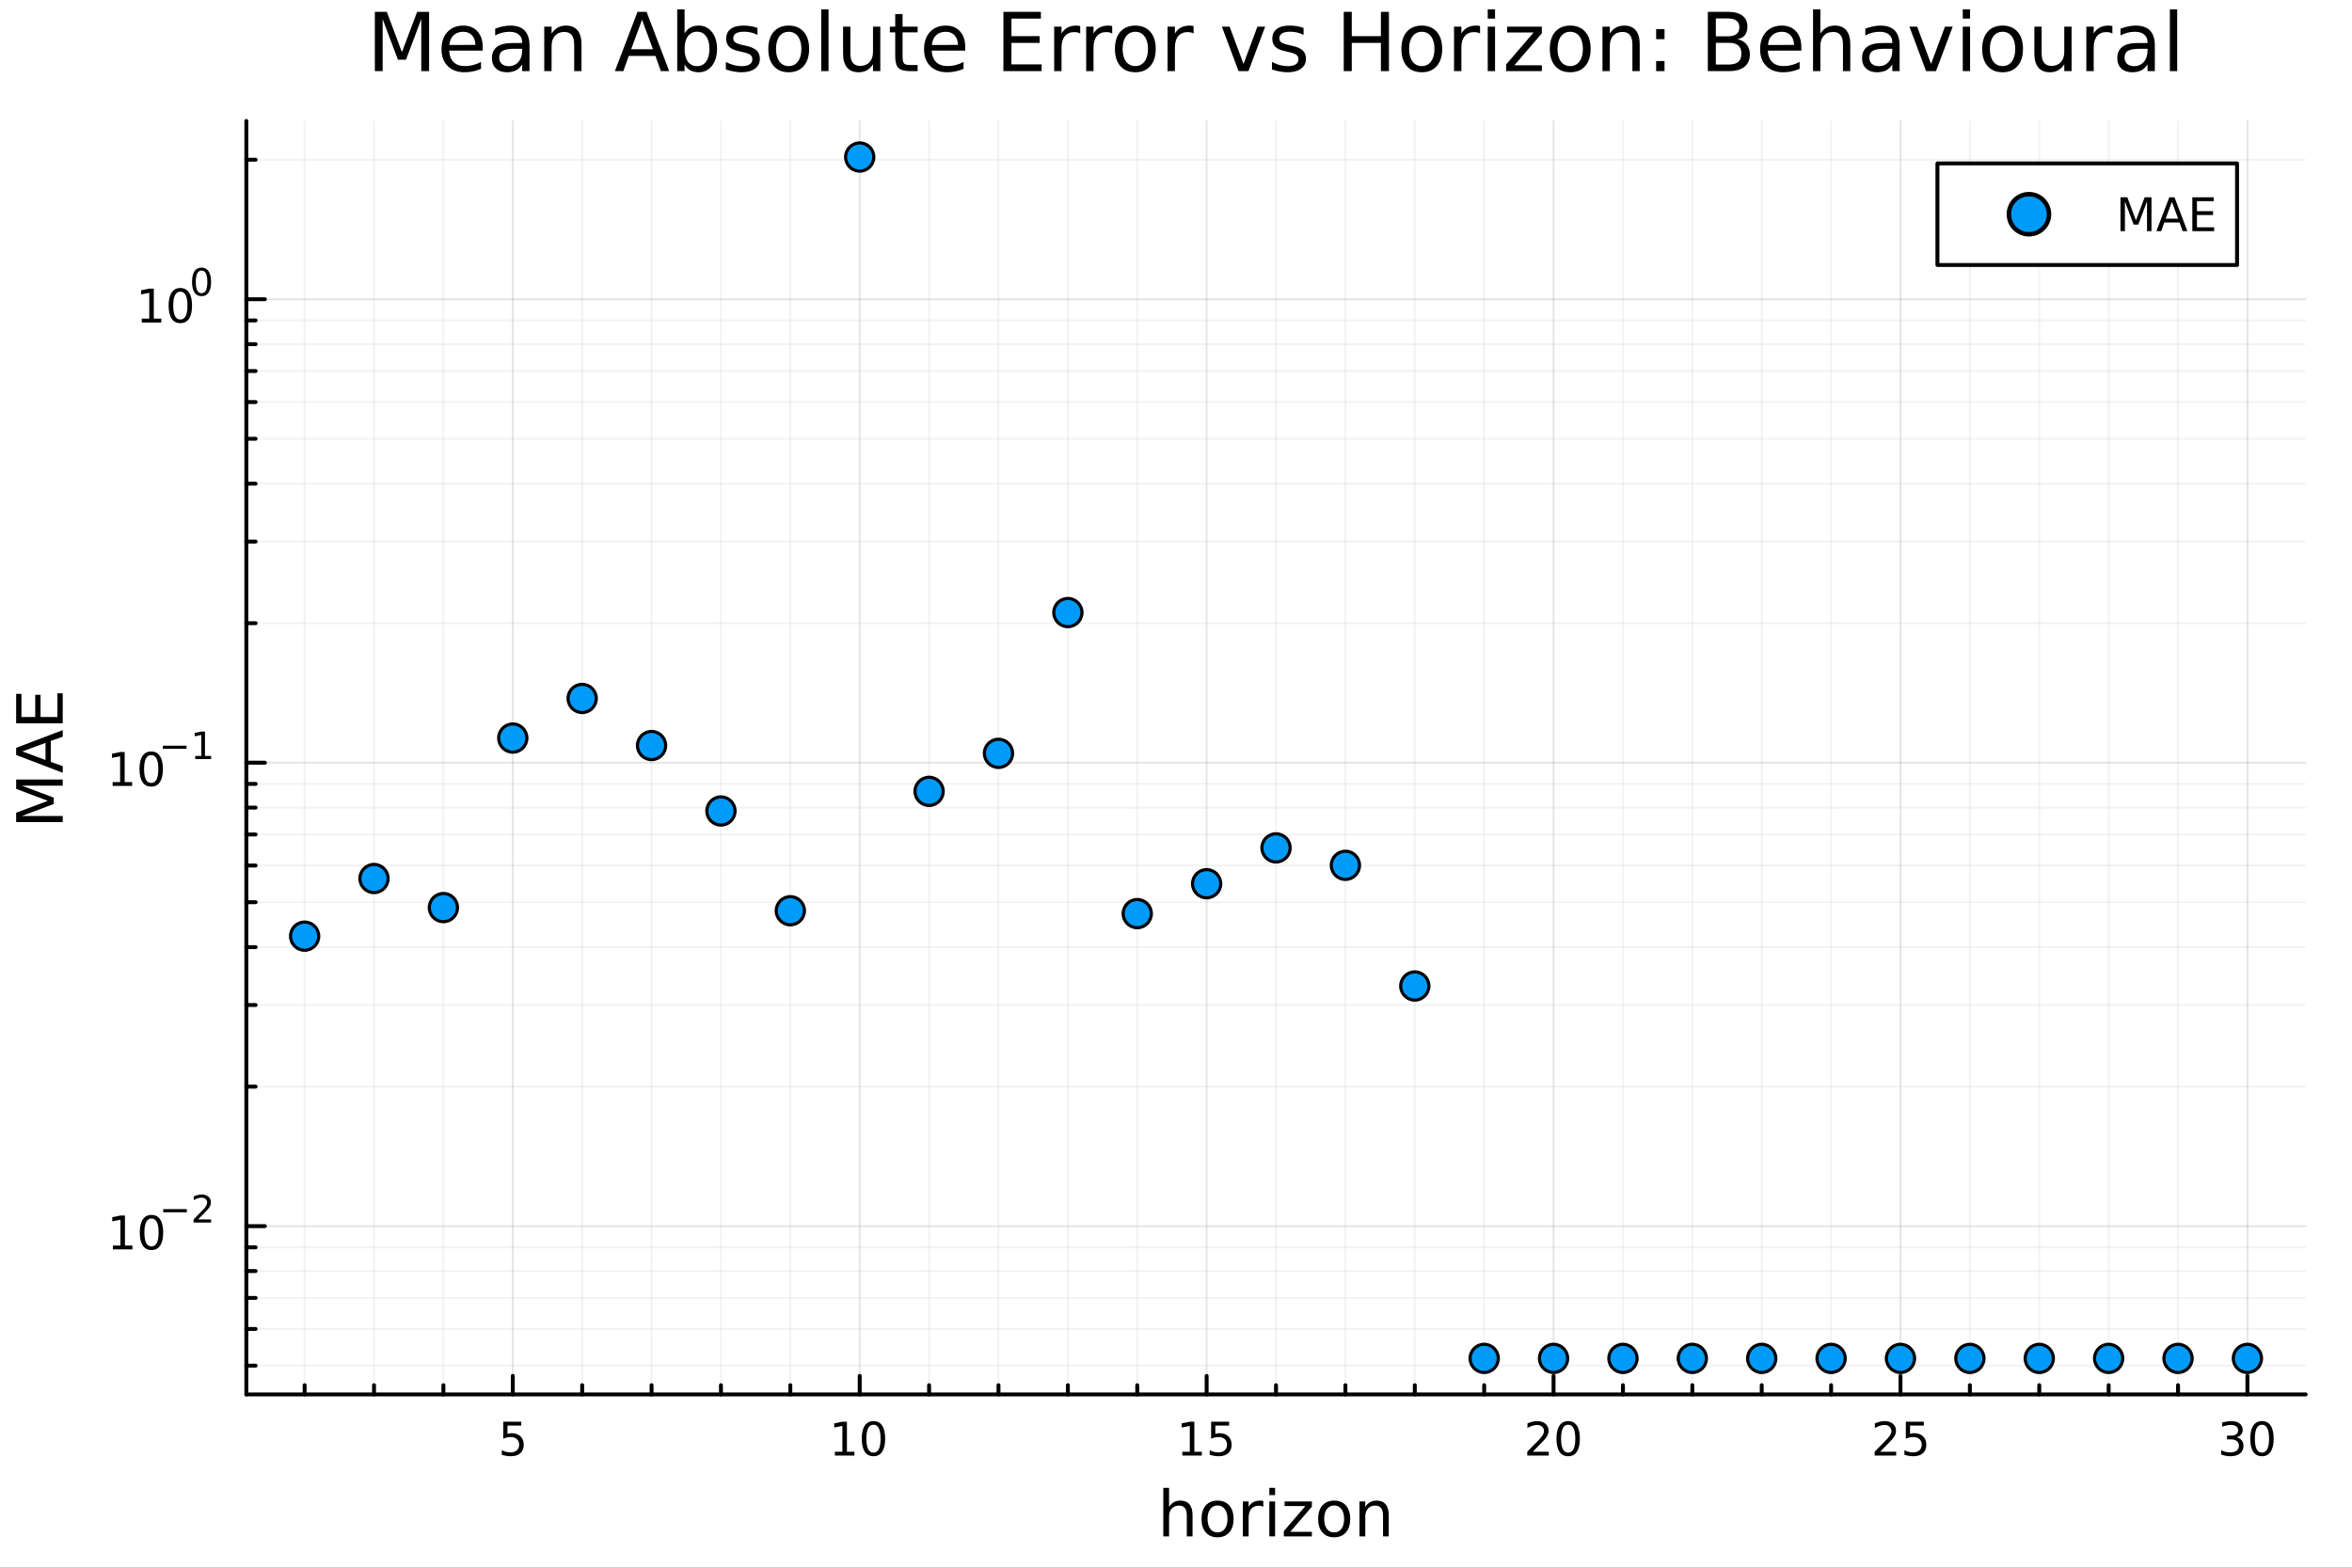 <?xml version="1.0" encoding="utf-8"?>
<svg xmlns="http://www.w3.org/2000/svg" xmlns:xlink="http://www.w3.org/1999/xlink" width="600" height="400" viewBox="0 0 2400 1600">
<rect x="0" y="0" width="2400" height="1600" fill="#333333" stroke="none"/>
<defs>
  <clipPath id="clip830">
    <rect x="0" y="0" width="2400" height="1600"/>
  </clipPath>
</defs>
<path clip-path="url(#clip830)" d="M0 1600 L2400 1600 L2400 0 L0 0  Z" fill="#ffffff" fill-rule="evenodd" fill-opacity="1"/>
<defs>
  <clipPath id="clip831">
    <rect x="480" y="0" width="1681" height="1600"/>
  </clipPath>
</defs>
<path clip-path="url(#clip830)" d="M251.372 1423.18 L2352.76 1423.18 L2352.76 123.472 L251.372 123.472  Z" fill="#ffffff" fill-rule="evenodd" fill-opacity="1"/>
<defs>
  <clipPath id="clip832">
    <rect x="251" y="123" width="2102" height="1301"/>
  </clipPath>
</defs>
<polyline clip-path="url(#clip832)" style="stroke:#000000; stroke-linecap:round; stroke-linejoin:round; stroke-width:2; stroke-opacity:0.1; fill:none" points="523.249,1423.18 523.249,123.472 "/>
<polyline clip-path="url(#clip832)" style="stroke:#000000; stroke-linecap:round; stroke-linejoin:round; stroke-width:2; stroke-opacity:0.1; fill:none" points="877.256,1423.18 877.256,123.472 "/>
<polyline clip-path="url(#clip832)" style="stroke:#000000; stroke-linecap:round; stroke-linejoin:round; stroke-width:2; stroke-opacity:0.1; fill:none" points="1231.26,1423.18 1231.26,123.472 "/>
<polyline clip-path="url(#clip832)" style="stroke:#000000; stroke-linecap:round; stroke-linejoin:round; stroke-width:2; stroke-opacity:0.1; fill:none" points="1585.27,1423.18 1585.27,123.472 "/>
<polyline clip-path="url(#clip832)" style="stroke:#000000; stroke-linecap:round; stroke-linejoin:round; stroke-width:2; stroke-opacity:0.1; fill:none" points="1939.28,1423.18 1939.28,123.472 "/>
<polyline clip-path="url(#clip832)" style="stroke:#000000; stroke-linecap:round; stroke-linejoin:round; stroke-width:2; stroke-opacity:0.1; fill:none" points="2293.28,1423.18 2293.28,123.472 "/>
<polyline clip-path="url(#clip832)" style="stroke:#000000; stroke-linecap:round; stroke-linejoin:round; stroke-width:2; stroke-opacity:0.05; fill:none" points="310.845,1423.18 310.845,123.472 "/>
<polyline clip-path="url(#clip832)" style="stroke:#000000; stroke-linecap:round; stroke-linejoin:round; stroke-width:2; stroke-opacity:0.05; fill:none" points="381.647,1423.18 381.647,123.472 "/>
<polyline clip-path="url(#clip832)" style="stroke:#000000; stroke-linecap:round; stroke-linejoin:round; stroke-width:2; stroke-opacity:0.05; fill:none" points="452.448,1423.18 452.448,123.472 "/>
<polyline clip-path="url(#clip832)" style="stroke:#000000; stroke-linecap:round; stroke-linejoin:round; stroke-width:2; stroke-opacity:0.05; fill:none" points="594.051,1423.18 594.051,123.472 "/>
<polyline clip-path="url(#clip832)" style="stroke:#000000; stroke-linecap:round; stroke-linejoin:round; stroke-width:2; stroke-opacity:0.05; fill:none" points="664.852,1423.18 664.852,123.472 "/>
<polyline clip-path="url(#clip832)" style="stroke:#000000; stroke-linecap:round; stroke-linejoin:round; stroke-width:2; stroke-opacity:0.05; fill:none" points="735.653,1423.18 735.653,123.472 "/>
<polyline clip-path="url(#clip832)" style="stroke:#000000; stroke-linecap:round; stroke-linejoin:round; stroke-width:2; stroke-opacity:0.05; fill:none" points="806.455,1423.18 806.455,123.472 "/>
<polyline clip-path="url(#clip832)" style="stroke:#000000; stroke-linecap:round; stroke-linejoin:round; stroke-width:2; stroke-opacity:0.05; fill:none" points="948.057,1423.18 948.057,123.472 "/>
<polyline clip-path="url(#clip832)" style="stroke:#000000; stroke-linecap:round; stroke-linejoin:round; stroke-width:2; stroke-opacity:0.05; fill:none" points="1018.86,1423.18 1018.86,123.472 "/>
<polyline clip-path="url(#clip832)" style="stroke:#000000; stroke-linecap:round; stroke-linejoin:round; stroke-width:2; stroke-opacity:0.05; fill:none" points="1089.66,1423.18 1089.66,123.472 "/>
<polyline clip-path="url(#clip832)" style="stroke:#000000; stroke-linecap:round; stroke-linejoin:round; stroke-width:2; stroke-opacity:0.05; fill:none" points="1160.46,1423.18 1160.46,123.472 "/>
<polyline clip-path="url(#clip832)" style="stroke:#000000; stroke-linecap:round; stroke-linejoin:round; stroke-width:2; stroke-opacity:0.05; fill:none" points="1302.06,1423.18 1302.06,123.472 "/>
<polyline clip-path="url(#clip832)" style="stroke:#000000; stroke-linecap:round; stroke-linejoin:round; stroke-width:2; stroke-opacity:0.05; fill:none" points="1372.87,1423.18 1372.87,123.472 "/>
<polyline clip-path="url(#clip832)" style="stroke:#000000; stroke-linecap:round; stroke-linejoin:round; stroke-width:2; stroke-opacity:0.05; fill:none" points="1443.67,1423.18 1443.67,123.472 "/>
<polyline clip-path="url(#clip832)" style="stroke:#000000; stroke-linecap:round; stroke-linejoin:round; stroke-width:2; stroke-opacity:0.05; fill:none" points="1514.47,1423.18 1514.47,123.472 "/>
<polyline clip-path="url(#clip832)" style="stroke:#000000; stroke-linecap:round; stroke-linejoin:round; stroke-width:2; stroke-opacity:0.05; fill:none" points="1656.07,1423.18 1656.07,123.472 "/>
<polyline clip-path="url(#clip832)" style="stroke:#000000; stroke-linecap:round; stroke-linejoin:round; stroke-width:2; stroke-opacity:0.05; fill:none" points="1726.87,1423.18 1726.87,123.472 "/>
<polyline clip-path="url(#clip832)" style="stroke:#000000; stroke-linecap:round; stroke-linejoin:round; stroke-width:2; stroke-opacity:0.05; fill:none" points="1797.67,1423.18 1797.67,123.472 "/>
<polyline clip-path="url(#clip832)" style="stroke:#000000; stroke-linecap:round; stroke-linejoin:round; stroke-width:2; stroke-opacity:0.05; fill:none" points="1868.47,1423.18 1868.47,123.472 "/>
<polyline clip-path="url(#clip832)" style="stroke:#000000; stroke-linecap:round; stroke-linejoin:round; stroke-width:2; stroke-opacity:0.05; fill:none" points="2010.08,1423.18 2010.08,123.472 "/>
<polyline clip-path="url(#clip832)" style="stroke:#000000; stroke-linecap:round; stroke-linejoin:round; stroke-width:2; stroke-opacity:0.05; fill:none" points="2080.88,1423.18 2080.88,123.472 "/>
<polyline clip-path="url(#clip832)" style="stroke:#000000; stroke-linecap:round; stroke-linejoin:round; stroke-width:2; stroke-opacity:0.05; fill:none" points="2151.68,1423.18 2151.68,123.472 "/>
<polyline clip-path="url(#clip832)" style="stroke:#000000; stroke-linecap:round; stroke-linejoin:round; stroke-width:2; stroke-opacity:0.05; fill:none" points="2222.48,1423.18 2222.48,123.472 "/>
<polyline clip-path="url(#clip830)" style="stroke:#000000; stroke-linecap:round; stroke-linejoin:round; stroke-width:4; stroke-opacity:1; fill:none" points="251.372,1423.18 2352.76,1423.18 "/>
<polyline clip-path="url(#clip830)" style="stroke:#000000; stroke-linecap:round; stroke-linejoin:round; stroke-width:4; stroke-opacity:1; fill:none" points="523.249,1423.18 523.249,1404.28 "/>
<polyline clip-path="url(#clip830)" style="stroke:#000000; stroke-linecap:round; stroke-linejoin:round; stroke-width:4; stroke-opacity:1; fill:none" points="877.256,1423.18 877.256,1404.28 "/>
<polyline clip-path="url(#clip830)" style="stroke:#000000; stroke-linecap:round; stroke-linejoin:round; stroke-width:4; stroke-opacity:1; fill:none" points="1231.26,1423.18 1231.26,1404.28 "/>
<polyline clip-path="url(#clip830)" style="stroke:#000000; stroke-linecap:round; stroke-linejoin:round; stroke-width:4; stroke-opacity:1; fill:none" points="1585.27,1423.18 1585.27,1404.28 "/>
<polyline clip-path="url(#clip830)" style="stroke:#000000; stroke-linecap:round; stroke-linejoin:round; stroke-width:4; stroke-opacity:1; fill:none" points="1939.28,1423.18 1939.28,1404.28 "/>
<polyline clip-path="url(#clip830)" style="stroke:#000000; stroke-linecap:round; stroke-linejoin:round; stroke-width:4; stroke-opacity:1; fill:none" points="2293.28,1423.18 2293.28,1404.28 "/>
<polyline clip-path="url(#clip830)" style="stroke:#000000; stroke-linecap:round; stroke-linejoin:round; stroke-width:4; stroke-opacity:1; fill:none" points="310.845,1423.18 310.845,1413.73 "/>
<polyline clip-path="url(#clip830)" style="stroke:#000000; stroke-linecap:round; stroke-linejoin:round; stroke-width:4; stroke-opacity:1; fill:none" points="381.647,1423.18 381.647,1413.73 "/>
<polyline clip-path="url(#clip830)" style="stroke:#000000; stroke-linecap:round; stroke-linejoin:round; stroke-width:4; stroke-opacity:1; fill:none" points="452.448,1423.18 452.448,1413.73 "/>
<polyline clip-path="url(#clip830)" style="stroke:#000000; stroke-linecap:round; stroke-linejoin:round; stroke-width:4; stroke-opacity:1; fill:none" points="594.051,1423.18 594.051,1413.73 "/>
<polyline clip-path="url(#clip830)" style="stroke:#000000; stroke-linecap:round; stroke-linejoin:round; stroke-width:4; stroke-opacity:1; fill:none" points="664.852,1423.18 664.852,1413.73 "/>
<polyline clip-path="url(#clip830)" style="stroke:#000000; stroke-linecap:round; stroke-linejoin:round; stroke-width:4; stroke-opacity:1; fill:none" points="735.653,1423.18 735.653,1413.73 "/>
<polyline clip-path="url(#clip830)" style="stroke:#000000; stroke-linecap:round; stroke-linejoin:round; stroke-width:4; stroke-opacity:1; fill:none" points="806.455,1423.18 806.455,1413.73 "/>
<polyline clip-path="url(#clip830)" style="stroke:#000000; stroke-linecap:round; stroke-linejoin:round; stroke-width:4; stroke-opacity:1; fill:none" points="948.057,1423.18 948.057,1413.73 "/>
<polyline clip-path="url(#clip830)" style="stroke:#000000; stroke-linecap:round; stroke-linejoin:round; stroke-width:4; stroke-opacity:1; fill:none" points="1018.86,1423.18 1018.86,1413.73 "/>
<polyline clip-path="url(#clip830)" style="stroke:#000000; stroke-linecap:round; stroke-linejoin:round; stroke-width:4; stroke-opacity:1; fill:none" points="1089.66,1423.18 1089.66,1413.73 "/>
<polyline clip-path="url(#clip830)" style="stroke:#000000; stroke-linecap:round; stroke-linejoin:round; stroke-width:4; stroke-opacity:1; fill:none" points="1160.46,1423.18 1160.46,1413.73 "/>
<polyline clip-path="url(#clip830)" style="stroke:#000000; stroke-linecap:round; stroke-linejoin:round; stroke-width:4; stroke-opacity:1; fill:none" points="1302.06,1423.18 1302.06,1413.73 "/>
<polyline clip-path="url(#clip830)" style="stroke:#000000; stroke-linecap:round; stroke-linejoin:round; stroke-width:4; stroke-opacity:1; fill:none" points="1372.87,1423.18 1372.87,1413.73 "/>
<polyline clip-path="url(#clip830)" style="stroke:#000000; stroke-linecap:round; stroke-linejoin:round; stroke-width:4; stroke-opacity:1; fill:none" points="1443.67,1423.18 1443.67,1413.73 "/>
<polyline clip-path="url(#clip830)" style="stroke:#000000; stroke-linecap:round; stroke-linejoin:round; stroke-width:4; stroke-opacity:1; fill:none" points="1514.47,1423.18 1514.47,1413.73 "/>
<polyline clip-path="url(#clip830)" style="stroke:#000000; stroke-linecap:round; stroke-linejoin:round; stroke-width:4; stroke-opacity:1; fill:none" points="1656.07,1423.18 1656.07,1413.73 "/>
<polyline clip-path="url(#clip830)" style="stroke:#000000; stroke-linecap:round; stroke-linejoin:round; stroke-width:4; stroke-opacity:1; fill:none" points="1726.87,1423.18 1726.87,1413.73 "/>
<polyline clip-path="url(#clip830)" style="stroke:#000000; stroke-linecap:round; stroke-linejoin:round; stroke-width:4; stroke-opacity:1; fill:none" points="1797.67,1423.18 1797.67,1413.73 "/>
<polyline clip-path="url(#clip830)" style="stroke:#000000; stroke-linecap:round; stroke-linejoin:round; stroke-width:4; stroke-opacity:1; fill:none" points="1868.47,1423.18 1868.47,1413.73 "/>
<polyline clip-path="url(#clip830)" style="stroke:#000000; stroke-linecap:round; stroke-linejoin:round; stroke-width:4; stroke-opacity:1; fill:none" points="2010.08,1423.18 2010.08,1413.73 "/>
<polyline clip-path="url(#clip830)" style="stroke:#000000; stroke-linecap:round; stroke-linejoin:round; stroke-width:4; stroke-opacity:1; fill:none" points="2080.88,1423.18 2080.88,1413.73 "/>
<polyline clip-path="url(#clip830)" style="stroke:#000000; stroke-linecap:round; stroke-linejoin:round; stroke-width:4; stroke-opacity:1; fill:none" points="2151.68,1423.18 2151.68,1413.73 "/>
<polyline clip-path="url(#clip830)" style="stroke:#000000; stroke-linecap:round; stroke-linejoin:round; stroke-width:4; stroke-opacity:1; fill:none" points="2222.48,1423.18 2222.48,1413.73 "/>
<path clip-path="url(#clip830)" d="M513.527 1451.02 L531.884 1451.02 L531.884 1454.96 L517.81 1454.96 L517.81 1463.43 Q518.828 1463.08 519.847 1462.92 Q520.865 1462.73 521.884 1462.73 Q527.671 1462.73 531.05 1465.9 Q534.43 1469.08 534.43 1474.49 Q534.43 1480.07 530.958 1483.17 Q527.485 1486.25 521.166 1486.25 Q518.99 1486.25 516.722 1485.88 Q514.476 1485.51 512.069 1484.77 L512.069 1480.07 Q514.152 1481.2 516.374 1481.76 Q518.597 1482.32 521.073 1482.32 Q525.078 1482.32 527.416 1480.21 Q529.754 1478.1 529.754 1474.49 Q529.754 1470.88 527.416 1468.77 Q525.078 1466.67 521.073 1466.67 Q519.198 1466.67 517.323 1467.08 Q515.472 1467.5 513.527 1468.38 L513.527 1451.02 Z" fill="#000000" fill-rule="nonzero" fill-opacity="1" /><path clip-path="url(#clip830)" d="M851.944 1481.64 L859.582 1481.64 L859.582 1455.28 L851.272 1456.95 L851.272 1452.69 L859.536 1451.02 L864.212 1451.02 L864.212 1481.64 L871.851 1481.64 L871.851 1485.58 L851.944 1485.58 L851.944 1481.64 Z" fill="#000000" fill-rule="nonzero" fill-opacity="1" /><path clip-path="url(#clip830)" d="M891.295 1454.1 Q887.684 1454.1 885.855 1457.66 Q884.05 1461.2 884.05 1468.33 Q884.05 1475.44 885.855 1479.01 Q887.684 1482.55 891.295 1482.55 Q894.93 1482.55 896.735 1479.01 Q898.564 1475.44 898.564 1468.33 Q898.564 1461.2 896.735 1457.66 Q894.93 1454.1 891.295 1454.1 M891.295 1450.39 Q897.105 1450.39 900.161 1455 Q903.24 1459.58 903.24 1468.33 Q903.24 1477.06 900.161 1481.67 Q897.105 1486.25 891.295 1486.25 Q885.485 1486.25 882.406 1481.67 Q879.351 1477.06 879.351 1468.33 Q879.351 1459.58 882.406 1455 Q885.485 1450.39 891.295 1450.39 Z" fill="#000000" fill-rule="nonzero" fill-opacity="1" /><path clip-path="url(#clip830)" d="M1206.45 1481.64 L1214.09 1481.64 L1214.09 1455.28 L1205.78 1456.95 L1205.78 1452.69 L1214.04 1451.02 L1218.72 1451.02 L1218.72 1481.64 L1226.36 1481.64 L1226.36 1485.58 L1206.45 1485.58 L1206.45 1481.64 Z" fill="#000000" fill-rule="nonzero" fill-opacity="1" /><path clip-path="url(#clip830)" d="M1235.85 1451.02 L1254.2 1451.02 L1254.2 1454.96 L1240.13 1454.96 L1240.13 1463.43 Q1241.15 1463.08 1242.17 1462.92 Q1243.18 1462.73 1244.2 1462.73 Q1249.99 1462.73 1253.37 1465.9 Q1256.75 1469.08 1256.75 1474.49 Q1256.75 1480.07 1253.28 1483.17 Q1249.8 1486.25 1243.48 1486.25 Q1241.31 1486.25 1239.04 1485.88 Q1236.8 1485.51 1234.39 1484.77 L1234.39 1480.07 Q1236.47 1481.2 1238.69 1481.76 Q1240.92 1482.32 1243.39 1482.32 Q1247.4 1482.32 1249.73 1480.21 Q1252.07 1478.1 1252.07 1474.49 Q1252.07 1470.88 1249.73 1468.77 Q1247.4 1466.67 1243.39 1466.67 Q1241.52 1466.67 1239.64 1467.08 Q1237.79 1467.5 1235.85 1468.38 L1235.85 1451.02 Z" fill="#000000" fill-rule="nonzero" fill-opacity="1" /><path clip-path="url(#clip830)" d="M1564.04 1481.64 L1580.36 1481.64 L1580.36 1485.58 L1558.42 1485.58 L1558.42 1481.64 Q1561.08 1478.89 1565.66 1474.26 Q1570.27 1469.61 1571.45 1468.27 Q1573.7 1465.74 1574.58 1464.01 Q1575.48 1462.25 1575.48 1460.56 Q1575.48 1457.8 1573.53 1456.07 Q1571.61 1454.33 1568.51 1454.33 Q1566.31 1454.33 1563.86 1455.09 Q1561.43 1455.86 1558.65 1457.41 L1558.65 1452.69 Q1561.47 1451.55 1563.93 1450.97 Q1566.38 1450.39 1568.42 1450.39 Q1573.79 1450.39 1576.98 1453.08 Q1580.18 1455.77 1580.18 1460.26 Q1580.18 1462.39 1579.37 1464.31 Q1578.58 1466.2 1576.47 1468.8 Q1575.89 1469.47 1572.79 1472.69 Q1569.69 1475.88 1564.04 1481.64 Z" fill="#000000" fill-rule="nonzero" fill-opacity="1" /><path clip-path="url(#clip830)" d="M1600.18 1454.1 Q1596.57 1454.1 1594.74 1457.66 Q1592.93 1461.2 1592.93 1468.33 Q1592.93 1475.44 1594.74 1479.01 Q1596.57 1482.55 1600.18 1482.55 Q1603.81 1482.55 1605.62 1479.01 Q1607.45 1475.44 1607.45 1468.33 Q1607.45 1461.2 1605.62 1457.66 Q1603.81 1454.1 1600.18 1454.1 M1600.18 1450.39 Q1605.99 1450.39 1609.04 1455 Q1612.12 1459.58 1612.12 1468.33 Q1612.12 1477.06 1609.04 1481.67 Q1605.99 1486.25 1600.18 1486.25 Q1594.37 1486.25 1591.29 1481.67 Q1588.23 1477.06 1588.23 1468.33 Q1588.23 1459.58 1591.29 1455 Q1594.37 1450.39 1600.18 1450.39 Z" fill="#000000" fill-rule="nonzero" fill-opacity="1" /><path clip-path="url(#clip830)" d="M1918.55 1481.64 L1934.87 1481.64 L1934.87 1485.58 L1912.92 1485.58 L1912.92 1481.64 Q1915.58 1478.89 1920.17 1474.26 Q1924.77 1469.61 1925.95 1468.27 Q1928.2 1465.74 1929.08 1464.01 Q1929.98 1462.25 1929.98 1460.56 Q1929.98 1457.8 1928.04 1456.07 Q1926.12 1454.33 1923.01 1454.33 Q1920.82 1454.33 1918.36 1455.09 Q1915.93 1455.86 1913.15 1457.41 L1913.15 1452.69 Q1915.98 1451.55 1918.43 1450.97 Q1920.88 1450.39 1922.92 1450.39 Q1928.29 1450.39 1931.49 1453.08 Q1934.68 1455.77 1934.68 1460.26 Q1934.68 1462.39 1933.87 1464.31 Q1933.08 1466.2 1930.98 1468.8 Q1930.4 1469.47 1927.3 1472.69 Q1924.2 1475.88 1918.55 1481.64 Z" fill="#000000" fill-rule="nonzero" fill-opacity="1" /><path clip-path="url(#clip830)" d="M1944.73 1451.02 L1963.08 1451.02 L1963.08 1454.96 L1949.01 1454.96 L1949.01 1463.43 Q1950.03 1463.08 1951.05 1462.92 Q1952.07 1462.73 1953.08 1462.73 Q1958.87 1462.73 1962.25 1465.9 Q1965.63 1469.08 1965.63 1474.49 Q1965.63 1480.07 1962.16 1483.17 Q1958.69 1486.25 1952.37 1486.25 Q1950.19 1486.25 1947.92 1485.88 Q1945.68 1485.51 1943.27 1484.77 L1943.27 1480.07 Q1945.35 1481.2 1947.57 1481.76 Q1949.8 1482.32 1952.27 1482.32 Q1956.28 1482.32 1958.62 1480.21 Q1960.95 1478.1 1960.95 1474.49 Q1960.95 1470.88 1958.62 1468.77 Q1956.28 1466.67 1952.27 1466.67 Q1950.4 1466.67 1948.52 1467.08 Q1946.67 1467.5 1944.73 1468.38 L1944.73 1451.02 Z" fill="#000000" fill-rule="nonzero" fill-opacity="1" /><path clip-path="url(#clip830)" d="M2282.13 1466.95 Q2285.48 1467.66 2287.36 1469.93 Q2289.26 1472.2 2289.26 1475.53 Q2289.26 1480.65 2285.74 1483.45 Q2282.22 1486.25 2275.74 1486.25 Q2273.56 1486.25 2271.25 1485.81 Q2268.95 1485.39 2266.5 1484.54 L2266.5 1480.02 Q2268.44 1481.16 2270.76 1481.74 Q2273.07 1482.32 2275.6 1482.32 Q2280 1482.32 2282.29 1480.58 Q2284.6 1478.84 2284.6 1475.53 Q2284.6 1472.48 2282.45 1470.77 Q2280.32 1469.03 2276.5 1469.03 L2272.47 1469.03 L2272.47 1465.19 L2276.69 1465.19 Q2280.13 1465.19 2281.96 1463.82 Q2283.79 1462.43 2283.79 1459.84 Q2283.79 1457.18 2281.89 1455.77 Q2280.02 1454.33 2276.5 1454.33 Q2274.58 1454.33 2272.38 1454.75 Q2270.18 1455.16 2267.54 1456.04 L2267.54 1451.88 Q2270.2 1451.14 2272.52 1450.77 Q2274.86 1450.39 2276.92 1450.39 Q2282.24 1450.39 2285.34 1452.83 Q2288.44 1455.23 2288.44 1459.35 Q2288.44 1462.22 2286.8 1464.21 Q2285.16 1466.18 2282.13 1466.95 Z" fill="#000000" fill-rule="nonzero" fill-opacity="1" /><path clip-path="url(#clip830)" d="M2308.12 1454.1 Q2304.51 1454.1 2302.68 1457.66 Q2300.88 1461.2 2300.88 1468.33 Q2300.88 1475.44 2302.68 1479.01 Q2304.51 1482.55 2308.12 1482.55 Q2311.75 1482.55 2313.56 1479.01 Q2315.39 1475.44 2315.39 1468.33 Q2315.39 1461.2 2313.56 1457.66 Q2311.75 1454.1 2308.12 1454.1 M2308.12 1450.39 Q2313.93 1450.39 2316.99 1455 Q2320.07 1459.58 2320.07 1468.33 Q2320.07 1477.06 2316.99 1481.67 Q2313.93 1486.25 2308.12 1486.25 Q2302.31 1486.25 2299.23 1481.67 Q2296.18 1477.06 2296.18 1468.33 Q2296.18 1459.58 2299.23 1455 Q2302.31 1450.39 2308.12 1450.39 Z" fill="#000000" fill-rule="nonzero" fill-opacity="1" /><path clip-path="url(#clip830)" d="M1216.89 1546.53 L1216.89 1568.04 L1211.03 1568.04 L1211.03 1546.72 Q1211.03 1541.66 1209.06 1539.14 Q1207.09 1536.63 1203.14 1536.63 Q1198.4 1536.63 1195.66 1539.65 Q1192.92 1542.68 1192.92 1547.9 L1192.92 1568.04 L1187.04 1568.04 L1187.04 1518.52 L1192.92 1518.52 L1192.92 1537.93 Q1195.02 1534.72 1197.86 1533.13 Q1200.72 1531.54 1204.45 1531.54 Q1210.59 1531.54 1213.74 1535.36 Q1216.89 1539.14 1216.89 1546.53 Z" fill="#000000" fill-rule="nonzero" fill-opacity="1" /><path clip-path="url(#clip830)" d="M1242.39 1536.5 Q1237.67 1536.5 1234.94 1540.19 Q1232.2 1543.85 1232.2 1550.25 Q1232.2 1556.65 1234.91 1560.34 Q1237.64 1564 1242.39 1564 Q1247.06 1564 1249.8 1560.31 Q1252.54 1556.62 1252.54 1550.25 Q1252.54 1543.92 1249.8 1540.23 Q1247.06 1536.5 1242.39 1536.5 M1242.39 1531.54 Q1250.02 1531.54 1254.38 1536.5 Q1258.75 1541.47 1258.75 1550.25 Q1258.75 1559 1254.38 1564 Q1250.02 1568.97 1242.39 1568.97 Q1234.71 1568.97 1230.35 1564 Q1226.03 1559 1226.03 1550.25 Q1226.03 1541.47 1230.35 1536.5 Q1234.71 1531.54 1242.39 1531.54 Z" fill="#000000" fill-rule="nonzero" fill-opacity="1" /><path clip-path="url(#clip830)" d="M1289.11 1537.87 Q1288.12 1537.3 1286.95 1537.04 Q1285.8 1536.76 1284.4 1536.76 Q1279.43 1536.76 1276.76 1540 Q1274.12 1543.22 1274.12 1549.27 L1274.12 1568.04 L1268.23 1568.04 L1268.23 1532.4 L1274.12 1532.4 L1274.12 1537.93 Q1275.96 1534.69 1278.92 1533.13 Q1281.88 1531.54 1286.12 1531.54 Q1286.72 1531.54 1287.45 1531.63 Q1288.19 1531.7 1289.08 1531.85 L1289.11 1537.87 Z" fill="#000000" fill-rule="nonzero" fill-opacity="1" /><path clip-path="url(#clip830)" d="M1295.25 1532.4 L1301.11 1532.4 L1301.11 1568.04 L1295.25 1568.04 L1295.25 1532.4 M1295.25 1518.52 L1301.11 1518.52 L1301.11 1525.93 L1295.25 1525.93 L1295.25 1518.52 Z" fill="#000000" fill-rule="nonzero" fill-opacity="1" /><path clip-path="url(#clip830)" d="M1310.82 1532.4 L1338.64 1532.4 L1338.64 1537.74 L1316.61 1563.37 L1338.64 1563.37 L1338.64 1568.04 L1310.02 1568.04 L1310.02 1562.7 L1332.05 1537.07 L1310.82 1537.07 L1310.82 1532.4 Z" fill="#000000" fill-rule="nonzero" fill-opacity="1" /><path clip-path="url(#clip830)" d="M1361.39 1536.5 Q1356.68 1536.5 1353.94 1540.19 Q1351.21 1543.85 1351.21 1550.25 Q1351.21 1556.65 1353.91 1560.34 Q1356.65 1564 1361.39 1564 Q1366.07 1564 1368.81 1560.31 Q1371.55 1556.62 1371.55 1550.25 Q1371.55 1543.92 1368.81 1540.23 Q1366.07 1536.5 1361.39 1536.5 M1361.39 1531.54 Q1369.03 1531.54 1373.39 1536.5 Q1377.75 1541.47 1377.75 1550.25 Q1377.75 1559 1373.39 1564 Q1369.03 1568.97 1361.39 1568.97 Q1353.72 1568.97 1349.36 1564 Q1345.03 1559 1345.03 1550.25 Q1345.03 1541.47 1349.36 1536.5 Q1353.72 1531.54 1361.39 1531.54 Z" fill="#000000" fill-rule="nonzero" fill-opacity="1" /><path clip-path="url(#clip830)" d="M1417.09 1546.53 L1417.09 1568.04 L1411.24 1568.04 L1411.24 1546.72 Q1411.24 1541.66 1409.26 1539.14 Q1407.29 1536.63 1403.34 1536.63 Q1398.6 1536.63 1395.86 1539.65 Q1393.13 1542.68 1393.13 1547.9 L1393.13 1568.04 L1387.24 1568.04 L1387.24 1532.4 L1393.13 1532.4 L1393.13 1537.93 Q1395.23 1534.72 1398.06 1533.13 Q1400.92 1531.54 1404.65 1531.54 Q1410.79 1531.54 1413.94 1535.36 Q1417.09 1539.14 1417.09 1546.53 Z" fill="#000000" fill-rule="nonzero" fill-opacity="1" /><polyline clip-path="url(#clip832)" style="stroke:#000000; stroke-linecap:round; stroke-linejoin:round; stroke-width:2; stroke-opacity:0.1; fill:none" points="251.372,1251.42 2352.76,1251.42 "/>
<polyline clip-path="url(#clip832)" style="stroke:#000000; stroke-linecap:round; stroke-linejoin:round; stroke-width:2; stroke-opacity:0.1; fill:none" points="251.372,778.413 2352.76,778.413 "/>
<polyline clip-path="url(#clip832)" style="stroke:#000000; stroke-linecap:round; stroke-linejoin:round; stroke-width:2; stroke-opacity:0.1; fill:none" points="251.372,305.411 2352.76,305.411 "/>
<polyline clip-path="url(#clip832)" style="stroke:#000000; stroke-linecap:round; stroke-linejoin:round; stroke-width:2; stroke-opacity:0.05; fill:none" points="251.372,1393.8 2352.76,1393.8 "/>
<polyline clip-path="url(#clip832)" style="stroke:#000000; stroke-linecap:round; stroke-linejoin:round; stroke-width:2; stroke-opacity:0.05; fill:none" points="251.372,1356.35 2352.76,1356.35 "/>
<polyline clip-path="url(#clip832)" style="stroke:#000000; stroke-linecap:round; stroke-linejoin:round; stroke-width:2; stroke-opacity:0.05; fill:none" points="251.372,1324.68 2352.76,1324.68 "/>
<polyline clip-path="url(#clip832)" style="stroke:#000000; stroke-linecap:round; stroke-linejoin:round; stroke-width:2; stroke-opacity:0.05; fill:none" points="251.372,1297.25 2352.76,1297.25 "/>
<polyline clip-path="url(#clip832)" style="stroke:#000000; stroke-linecap:round; stroke-linejoin:round; stroke-width:2; stroke-opacity:0.05; fill:none" points="251.372,1273.06 2352.76,1273.06 "/>
<polyline clip-path="url(#clip832)" style="stroke:#000000; stroke-linecap:round; stroke-linejoin:round; stroke-width:2; stroke-opacity:0.05; fill:none" points="251.372,1109.03 2352.76,1109.03 "/>
<polyline clip-path="url(#clip832)" style="stroke:#000000; stroke-linecap:round; stroke-linejoin:round; stroke-width:2; stroke-opacity:0.05; fill:none" points="251.372,1025.74 2352.76,1025.74 "/>
<polyline clip-path="url(#clip832)" style="stroke:#000000; stroke-linecap:round; stroke-linejoin:round; stroke-width:2; stroke-opacity:0.05; fill:none" points="251.372,966.64 2352.76,966.64 "/>
<polyline clip-path="url(#clip832)" style="stroke:#000000; stroke-linecap:round; stroke-linejoin:round; stroke-width:2; stroke-opacity:0.05; fill:none" points="251.372,920.801 2352.76,920.801 "/>
<polyline clip-path="url(#clip832)" style="stroke:#000000; stroke-linecap:round; stroke-linejoin:round; stroke-width:2; stroke-opacity:0.05; fill:none" points="251.372,883.348 2352.76,883.348 "/>
<polyline clip-path="url(#clip832)" style="stroke:#000000; stroke-linecap:round; stroke-linejoin:round; stroke-width:2; stroke-opacity:0.05; fill:none" points="251.372,851.682 2352.76,851.682 "/>
<polyline clip-path="url(#clip832)" style="stroke:#000000; stroke-linecap:round; stroke-linejoin:round; stroke-width:2; stroke-opacity:0.05; fill:none" points="251.372,824.252 2352.76,824.252 "/>
<polyline clip-path="url(#clip832)" style="stroke:#000000; stroke-linecap:round; stroke-linejoin:round; stroke-width:2; stroke-opacity:0.05; fill:none" points="251.372,800.056 2352.76,800.056 "/>
<polyline clip-path="url(#clip832)" style="stroke:#000000; stroke-linecap:round; stroke-linejoin:round; stroke-width:2; stroke-opacity:0.05; fill:none" points="251.372,636.025 2352.76,636.025 "/>
<polyline clip-path="url(#clip832)" style="stroke:#000000; stroke-linecap:round; stroke-linejoin:round; stroke-width:2; stroke-opacity:0.05; fill:none" points="251.372,552.734 2352.76,552.734 "/>
<polyline clip-path="url(#clip832)" style="stroke:#000000; stroke-linecap:round; stroke-linejoin:round; stroke-width:2; stroke-opacity:0.05; fill:none" points="251.372,493.637 2352.76,493.637 "/>
<polyline clip-path="url(#clip832)" style="stroke:#000000; stroke-linecap:round; stroke-linejoin:round; stroke-width:2; stroke-opacity:0.05; fill:none" points="251.372,447.799 2352.76,447.799 "/>
<polyline clip-path="url(#clip832)" style="stroke:#000000; stroke-linecap:round; stroke-linejoin:round; stroke-width:2; stroke-opacity:0.05; fill:none" points="251.372,410.346 2352.76,410.346 "/>
<polyline clip-path="url(#clip832)" style="stroke:#000000; stroke-linecap:round; stroke-linejoin:round; stroke-width:2; stroke-opacity:0.05; fill:none" points="251.372,378.68 2352.76,378.68 "/>
<polyline clip-path="url(#clip832)" style="stroke:#000000; stroke-linecap:round; stroke-linejoin:round; stroke-width:2; stroke-opacity:0.05; fill:none" points="251.372,351.25 2352.76,351.25 "/>
<polyline clip-path="url(#clip832)" style="stroke:#000000; stroke-linecap:round; stroke-linejoin:round; stroke-width:2; stroke-opacity:0.05; fill:none" points="251.372,327.054 2352.76,327.054 "/>
<polyline clip-path="url(#clip832)" style="stroke:#000000; stroke-linecap:round; stroke-linejoin:round; stroke-width:2; stroke-opacity:0.05; fill:none" points="251.372,163.023 2352.76,163.023 "/>
<polyline clip-path="url(#clip830)" style="stroke:#000000; stroke-linecap:round; stroke-linejoin:round; stroke-width:4; stroke-opacity:1; fill:none" points="251.372,1423.18 251.372,123.472 "/>
<polyline clip-path="url(#clip830)" style="stroke:#000000; stroke-linecap:round; stroke-linejoin:round; stroke-width:4; stroke-opacity:1; fill:none" points="251.372,1251.42 270.27,1251.42 "/>
<polyline clip-path="url(#clip830)" style="stroke:#000000; stroke-linecap:round; stroke-linejoin:round; stroke-width:4; stroke-opacity:1; fill:none" points="251.372,778.413 270.27,778.413 "/>
<polyline clip-path="url(#clip830)" style="stroke:#000000; stroke-linecap:round; stroke-linejoin:round; stroke-width:4; stroke-opacity:1; fill:none" points="251.372,305.411 270.27,305.411 "/>
<polyline clip-path="url(#clip830)" style="stroke:#000000; stroke-linecap:round; stroke-linejoin:round; stroke-width:4; stroke-opacity:1; fill:none" points="251.372,1393.8 260.821,1393.8 "/>
<polyline clip-path="url(#clip830)" style="stroke:#000000; stroke-linecap:round; stroke-linejoin:round; stroke-width:4; stroke-opacity:1; fill:none" points="251.372,1356.35 260.821,1356.35 "/>
<polyline clip-path="url(#clip830)" style="stroke:#000000; stroke-linecap:round; stroke-linejoin:round; stroke-width:4; stroke-opacity:1; fill:none" points="251.372,1324.68 260.821,1324.68 "/>
<polyline clip-path="url(#clip830)" style="stroke:#000000; stroke-linecap:round; stroke-linejoin:round; stroke-width:4; stroke-opacity:1; fill:none" points="251.372,1297.25 260.821,1297.25 "/>
<polyline clip-path="url(#clip830)" style="stroke:#000000; stroke-linecap:round; stroke-linejoin:round; stroke-width:4; stroke-opacity:1; fill:none" points="251.372,1273.06 260.821,1273.06 "/>
<polyline clip-path="url(#clip830)" style="stroke:#000000; stroke-linecap:round; stroke-linejoin:round; stroke-width:4; stroke-opacity:1; fill:none" points="251.372,1109.03 260.821,1109.03 "/>
<polyline clip-path="url(#clip830)" style="stroke:#000000; stroke-linecap:round; stroke-linejoin:round; stroke-width:4; stroke-opacity:1; fill:none" points="251.372,1025.74 260.821,1025.74 "/>
<polyline clip-path="url(#clip830)" style="stroke:#000000; stroke-linecap:round; stroke-linejoin:round; stroke-width:4; stroke-opacity:1; fill:none" points="251.372,966.64 260.821,966.64 "/>
<polyline clip-path="url(#clip830)" style="stroke:#000000; stroke-linecap:round; stroke-linejoin:round; stroke-width:4; stroke-opacity:1; fill:none" points="251.372,920.801 260.821,920.801 "/>
<polyline clip-path="url(#clip830)" style="stroke:#000000; stroke-linecap:round; stroke-linejoin:round; stroke-width:4; stroke-opacity:1; fill:none" points="251.372,883.348 260.821,883.348 "/>
<polyline clip-path="url(#clip830)" style="stroke:#000000; stroke-linecap:round; stroke-linejoin:round; stroke-width:4; stroke-opacity:1; fill:none" points="251.372,851.682 260.821,851.682 "/>
<polyline clip-path="url(#clip830)" style="stroke:#000000; stroke-linecap:round; stroke-linejoin:round; stroke-width:4; stroke-opacity:1; fill:none" points="251.372,824.252 260.821,824.252 "/>
<polyline clip-path="url(#clip830)" style="stroke:#000000; stroke-linecap:round; stroke-linejoin:round; stroke-width:4; stroke-opacity:1; fill:none" points="251.372,800.056 260.821,800.056 "/>
<polyline clip-path="url(#clip830)" style="stroke:#000000; stroke-linecap:round; stroke-linejoin:round; stroke-width:4; stroke-opacity:1; fill:none" points="251.372,636.025 260.821,636.025 "/>
<polyline clip-path="url(#clip830)" style="stroke:#000000; stroke-linecap:round; stroke-linejoin:round; stroke-width:4; stroke-opacity:1; fill:none" points="251.372,552.734 260.821,552.734 "/>
<polyline clip-path="url(#clip830)" style="stroke:#000000; stroke-linecap:round; stroke-linejoin:round; stroke-width:4; stroke-opacity:1; fill:none" points="251.372,493.637 260.821,493.637 "/>
<polyline clip-path="url(#clip830)" style="stroke:#000000; stroke-linecap:round; stroke-linejoin:round; stroke-width:4; stroke-opacity:1; fill:none" points="251.372,447.799 260.821,447.799 "/>
<polyline clip-path="url(#clip830)" style="stroke:#000000; stroke-linecap:round; stroke-linejoin:round; stroke-width:4; stroke-opacity:1; fill:none" points="251.372,410.346 260.821,410.346 "/>
<polyline clip-path="url(#clip830)" style="stroke:#000000; stroke-linecap:round; stroke-linejoin:round; stroke-width:4; stroke-opacity:1; fill:none" points="251.372,378.68 260.821,378.68 "/>
<polyline clip-path="url(#clip830)" style="stroke:#000000; stroke-linecap:round; stroke-linejoin:round; stroke-width:4; stroke-opacity:1; fill:none" points="251.372,351.25 260.821,351.25 "/>
<polyline clip-path="url(#clip830)" style="stroke:#000000; stroke-linecap:round; stroke-linejoin:round; stroke-width:4; stroke-opacity:1; fill:none" points="251.372,327.054 260.821,327.054 "/>
<polyline clip-path="url(#clip830)" style="stroke:#000000; stroke-linecap:round; stroke-linejoin:round; stroke-width:4; stroke-opacity:1; fill:none" points="251.372,163.023 260.821,163.023 "/>
<path clip-path="url(#clip830)" d="M115.232 1271.21 L122.871 1271.21 L122.871 1244.84 L114.561 1246.51 L114.561 1242.25 L122.825 1240.58 L127.501 1240.58 L127.501 1271.21 L135.14 1271.21 L135.14 1275.14 L115.232 1275.14 L115.232 1271.21 Z" fill="#000000" fill-rule="nonzero" fill-opacity="1" /><path clip-path="url(#clip830)" d="M154.584 1243.66 Q150.973 1243.66 149.144 1247.23 Q147.339 1250.77 147.339 1257.9 Q147.339 1265 149.144 1268.57 Q150.973 1272.11 154.584 1272.11 Q158.218 1272.11 160.024 1268.57 Q161.852 1265 161.852 1257.9 Q161.852 1250.77 160.024 1247.23 Q158.218 1243.66 154.584 1243.66 M154.584 1239.96 Q160.394 1239.96 163.45 1244.56 Q166.528 1249.15 166.528 1257.9 Q166.528 1266.62 163.45 1271.23 Q160.394 1275.81 154.584 1275.81 Q148.774 1275.81 145.695 1271.23 Q142.64 1266.62 142.64 1257.9 Q142.64 1249.15 145.695 1244.56 Q148.774 1239.96 154.584 1239.96 Z" fill="#000000" fill-rule="nonzero" fill-opacity="1" /><path clip-path="url(#clip830)" d="M166.528 1234.06 L190.64 1234.06 L190.64 1237.26 L166.528 1237.26 L166.528 1234.06 Z" fill="#000000" fill-rule="nonzero" fill-opacity="1" /><path clip-path="url(#clip830)" d="M202.113 1244.54 L215.372 1244.54 L215.372 1247.73 L197.542 1247.73 L197.542 1244.54 Q199.705 1242.3 203.429 1238.54 Q207.172 1234.76 208.131 1233.66 Q209.956 1231.61 210.67 1230.2 Q211.404 1228.77 211.404 1227.4 Q211.404 1225.16 209.824 1223.75 Q208.263 1222.34 205.743 1222.34 Q203.956 1222.34 201.962 1222.96 Q199.987 1223.58 197.73 1224.84 L197.73 1221.01 Q200.025 1220.08 202.019 1219.61 Q204.012 1219.14 205.667 1219.14 Q210.031 1219.14 212.626 1221.33 Q215.222 1223.51 215.222 1227.16 Q215.222 1228.89 214.563 1230.45 Q213.924 1231.99 212.212 1234.1 Q211.742 1234.64 209.222 1237.26 Q206.702 1239.85 202.113 1244.54 Z" fill="#000000" fill-rule="nonzero" fill-opacity="1" /><path clip-path="url(#clip830)" d="M114.931 798.206 L122.57 798.206 L122.57 771.84 L114.26 773.507 L114.26 769.247 L122.524 767.581 L127.2 767.581 L127.2 798.206 L134.839 798.206 L134.839 802.141 L114.931 802.141 L114.931 798.206 Z" fill="#000000" fill-rule="nonzero" fill-opacity="1" /><path clip-path="url(#clip830)" d="M154.283 770.659 Q150.672 770.659 148.843 774.224 Q147.038 777.766 147.038 784.895 Q147.038 792.002 148.843 795.567 Q150.672 799.108 154.283 799.108 Q157.917 799.108 159.723 795.567 Q161.552 792.002 161.552 784.895 Q161.552 777.766 159.723 774.224 Q157.917 770.659 154.283 770.659 M154.283 766.956 Q160.093 766.956 163.149 771.562 Q166.227 776.145 166.227 784.895 Q166.227 793.622 163.149 798.229 Q160.093 802.812 154.283 802.812 Q148.473 802.812 145.394 798.229 Q142.339 793.622 142.339 784.895 Q142.339 776.145 145.394 771.562 Q148.473 766.956 154.283 766.956 Z" fill="#000000" fill-rule="nonzero" fill-opacity="1" /><path clip-path="url(#clip830)" d="M166.227 761.057 L190.339 761.057 L190.339 764.254 L166.227 764.254 L166.227 761.057 Z" fill="#000000" fill-rule="nonzero" fill-opacity="1" /><path clip-path="url(#clip830)" d="M199.197 771.533 L205.404 771.533 L205.404 750.111 L198.652 751.465 L198.652 748.004 L205.366 746.65 L209.166 746.65 L209.166 771.533 L215.372 771.533 L215.372 774.73 L199.197 774.73 L199.197 771.533 Z" fill="#000000" fill-rule="nonzero" fill-opacity="1" /><path clip-path="url(#clip830)" d="M144.667 325.203 L152.305 325.203 L152.305 298.838 L143.995 300.504 L143.995 296.245 L152.259 294.579 L156.935 294.579 L156.935 325.203 L164.574 325.203 L164.574 329.139 L144.667 329.139 L144.667 325.203 Z" fill="#000000" fill-rule="nonzero" fill-opacity="1" /><path clip-path="url(#clip830)" d="M184.018 297.657 Q180.407 297.657 178.578 301.222 Q176.773 304.764 176.773 311.893 Q176.773 319 178.578 322.565 Q180.407 326.106 184.018 326.106 Q187.652 326.106 189.458 322.565 Q191.287 319 191.287 311.893 Q191.287 304.764 189.458 301.222 Q187.652 297.657 184.018 297.657 M184.018 293.954 Q189.828 293.954 192.884 298.56 Q195.963 303.143 195.963 311.893 Q195.963 320.62 192.884 325.227 Q189.828 329.81 184.018 329.81 Q178.208 329.81 175.129 325.227 Q172.074 320.62 172.074 311.893 Q172.074 303.143 175.129 298.56 Q178.208 293.954 184.018 293.954 Z" fill="#000000" fill-rule="nonzero" fill-opacity="1" /><path clip-path="url(#clip830)" d="M205.667 276.15 Q202.733 276.15 201.248 279.046 Q199.781 281.924 199.781 287.716 Q199.781 293.49 201.248 296.387 Q202.733 299.264 205.667 299.264 Q208.62 299.264 210.087 296.387 Q211.573 293.49 211.573 287.716 Q211.573 281.924 210.087 279.046 Q208.62 276.15 205.667 276.15 M205.667 273.14 Q210.388 273.14 212.871 276.883 Q215.372 280.607 215.372 287.716 Q215.372 294.807 212.871 298.55 Q210.388 302.274 205.667 302.274 Q200.947 302.274 198.445 298.55 Q195.963 294.807 195.963 287.716 Q195.963 280.607 198.445 276.883 Q200.947 273.14 205.667 273.14 Z" fill="#000000" fill-rule="nonzero" fill-opacity="1" /><path clip-path="url(#clip830)" d="M16.484 839.052 L16.484 829.472 L48.822 817.345 L16.484 805.155 L16.484 795.574 L64.004 795.574 L64.004 801.844 L22.277 801.844 L54.869 814.098 L54.869 820.56 L22.277 832.814 L64.004 832.814 L64.004 839.052 L16.484 839.052 Z" fill="#000000" fill-rule="nonzero" fill-opacity="1" /><path clip-path="url(#clip830)" d="M22.818 766.928 L46.467 775.649 L46.467 758.176 L22.818 766.928 M16.484 770.557 L16.484 763.268 L64.004 745.158 L64.004 751.842 L51.814 756.17 L51.814 777.591 L64.004 781.92 L64.004 788.699 L16.484 770.557 Z" fill="#000000" fill-rule="nonzero" fill-opacity="1" /><path clip-path="url(#clip830)" d="M16.484 738.219 L16.484 708.173 L21.895 708.173 L21.895 731.79 L35.963 731.79 L35.963 709.16 L41.374 709.16 L41.374 731.79 L58.593 731.79 L58.593 707.6 L64.004 707.6 L64.004 738.219 L16.484 738.219 Z" fill="#000000" fill-rule="nonzero" fill-opacity="1" /><path clip-path="url(#clip830)" d="M382.509 12.096 L394.702 12.096 L410.136 53.253 L425.651 12.096 L437.844 12.096 L437.844 72.576 L429.864 72.576 L429.864 19.469 L414.268 60.95 L406.045 60.95 L390.449 19.469 L390.449 72.576 L382.509 72.576 L382.509 12.096 Z" fill="#000000" fill-rule="nonzero" fill-opacity="1" /><path clip-path="url(#clip830)" d="M492.572 48.028 L492.572 51.673 L458.301 51.673 Q458.787 59.37 462.919 63.421 Q467.092 67.431 474.505 67.431 Q478.799 67.431 482.809 66.378 Q486.86 65.325 490.83 63.218 L490.83 70.267 Q486.82 71.968 482.607 72.86 Q478.394 73.751 474.059 73.751 Q463.203 73.751 456.843 67.431 Q450.523 61.112 450.523 50.337 Q450.523 39.197 456.519 32.675 Q462.555 26.112 472.763 26.112 Q481.918 26.112 487.225 32.026 Q492.572 37.9 492.572 48.028 M485.118 45.84 Q485.037 39.723 481.675 36.077 Q478.353 32.431 472.844 32.431 Q466.606 32.431 462.838 35.956 Q459.111 39.48 458.544 45.88 L485.118 45.84 Z" fill="#000000" fill-rule="nonzero" fill-opacity="1" /><path clip-path="url(#clip830)" d="M525.425 49.769 Q516.391 49.769 512.907 51.835 Q509.424 53.901 509.424 58.884 Q509.424 62.854 512.016 65.203 Q514.649 67.512 519.146 67.512 Q525.344 67.512 529.07 63.137 Q532.838 58.722 532.838 51.43 L532.838 49.769 L525.425 49.769 M540.292 46.691 L540.292 72.576 L532.838 72.576 L532.838 65.689 Q530.286 69.821 526.478 71.806 Q522.67 73.751 517.161 73.751 Q510.193 73.751 506.061 69.862 Q501.97 65.933 501.97 59.37 Q501.97 51.714 507.074 47.825 Q512.219 43.936 522.387 43.936 L532.838 43.936 L532.838 43.207 Q532.838 38.062 529.435 35.267 Q526.073 32.431 519.956 32.431 Q516.067 32.431 512.381 33.363 Q508.694 34.295 505.292 36.158 L505.292 29.272 Q509.383 27.692 513.231 26.922 Q517.08 26.112 520.726 26.112 Q530.569 26.112 535.43 31.216 Q540.292 36.32 540.292 46.691 Z" fill="#000000" fill-rule="nonzero" fill-opacity="1" /><path clip-path="url(#clip830)" d="M593.358 45.192 L593.358 72.576 L585.905 72.576 L585.905 45.435 Q585.905 38.994 583.393 35.794 Q580.882 32.594 575.858 32.594 Q569.823 32.594 566.339 36.442 Q562.855 40.29 562.855 46.934 L562.855 72.576 L555.361 72.576 L555.361 27.206 L562.855 27.206 L562.855 34.254 Q565.529 30.163 569.134 28.138 Q572.78 26.112 577.519 26.112 Q585.338 26.112 589.348 30.973 Q593.358 35.794 593.358 45.192 Z" fill="#000000" fill-rule="nonzero" fill-opacity="1" /><path clip-path="url(#clip830)" d="M655.135 20.157 L644.035 50.255 L666.275 50.255 L655.135 20.157 M650.517 12.096 L659.793 12.096 L682.843 72.576 L674.336 72.576 L668.827 57.061 L641.564 57.061 L636.055 72.576 L627.426 72.576 L650.517 12.096 Z" fill="#000000" fill-rule="nonzero" fill-opacity="1" /><path clip-path="url(#clip830)" d="M723.919 49.931 Q723.919 41.708 720.516 37.05 Q717.154 32.35 711.24 32.35 Q705.325 32.35 701.923 37.05 Q698.56 41.708 698.56 49.931 Q698.56 58.155 701.923 62.854 Q705.325 67.512 711.24 67.512 Q717.154 67.512 720.516 62.854 Q723.919 58.155 723.919 49.931 M698.56 34.092 Q700.91 30.041 704.475 28.097 Q708.08 26.112 713.063 26.112 Q721.326 26.112 726.471 32.675 Q731.656 39.237 731.656 49.931 Q731.656 60.626 726.471 67.188 Q721.326 73.751 713.063 73.751 Q708.08 73.751 704.475 71.806 Q700.91 69.821 698.56 65.77 L698.56 72.576 L691.066 72.576 L691.066 9.544 L698.56 9.544 L698.56 34.092 Z" fill="#000000" fill-rule="nonzero" fill-opacity="1" /><path clip-path="url(#clip830)" d="M772.935 28.543 L772.935 35.591 Q769.775 33.971 766.372 33.161 Q762.97 32.35 759.324 32.35 Q753.774 32.35 750.979 34.052 Q748.224 35.753 748.224 39.156 Q748.224 41.749 750.209 43.248 Q752.194 44.706 758.19 46.043 L760.742 46.61 Q768.681 48.311 772.003 51.43 Q775.365 54.509 775.365 60.059 Q775.365 66.378 770.342 70.064 Q765.36 73.751 756.61 73.751 Q752.964 73.751 748.994 73.022 Q745.065 72.333 740.69 70.915 L740.69 63.218 Q744.822 65.365 748.832 66.459 Q752.842 67.512 756.772 67.512 Q762.038 67.512 764.874 65.73 Q767.709 63.907 767.709 60.626 Q767.709 57.588 765.643 55.967 Q763.618 54.347 756.691 52.848 L754.098 52.24 Q747.171 50.782 744.092 47.785 Q741.014 44.746 741.014 39.48 Q741.014 33.08 745.551 29.596 Q750.088 26.112 758.433 26.112 Q762.565 26.112 766.21 26.72 Q769.856 27.327 772.935 28.543 Z" fill="#000000" fill-rule="nonzero" fill-opacity="1" /><path clip-path="url(#clip830)" d="M804.816 32.431 Q798.82 32.431 795.336 37.131 Q791.853 41.789 791.853 49.931 Q791.853 58.074 795.296 62.773 Q798.78 67.431 804.816 67.431 Q810.77 67.431 814.254 62.732 Q817.738 58.033 817.738 49.931 Q817.738 41.87 814.254 37.171 Q810.77 32.431 804.816 32.431 M804.816 26.112 Q814.538 26.112 820.087 32.431 Q825.637 38.751 825.637 49.931 Q825.637 61.071 820.087 67.431 Q814.538 73.751 804.816 73.751 Q795.053 73.751 789.503 67.431 Q783.994 61.071 783.994 49.931 Q783.994 38.751 789.503 32.431 Q795.053 26.112 804.816 26.112 Z" fill="#000000" fill-rule="nonzero" fill-opacity="1" /><path clip-path="url(#clip830)" d="M837.992 9.544 L845.446 9.544 L845.446 72.576 L837.992 72.576 L837.992 9.544 Z" fill="#000000" fill-rule="nonzero" fill-opacity="1" /><path clip-path="url(#clip830)" d="M860.272 54.671 L860.272 27.206 L867.726 27.206 L867.726 54.387 Q867.726 60.828 870.238 64.069 Q872.749 67.269 877.772 67.269 Q883.808 67.269 887.292 63.421 Q890.816 59.573 890.816 52.929 L890.816 27.206 L898.27 27.206 L898.27 72.576 L890.816 72.576 L890.816 65.608 Q888.102 69.74 884.497 71.766 Q880.932 73.751 876.192 73.751 Q868.374 73.751 864.323 68.89 Q860.272 64.029 860.272 54.671 M879.028 26.112 L879.028 26.112 Z" fill="#000000" fill-rule="nonzero" fill-opacity="1" /><path clip-path="url(#clip830)" d="M920.995 14.324 L920.995 27.206 L936.348 27.206 L936.348 32.999 L920.995 32.999 L920.995 57.628 Q920.995 63.178 922.494 64.758 Q924.034 66.338 928.692 66.338 L936.348 66.338 L936.348 72.576 L928.692 72.576 Q920.064 72.576 916.783 69.376 Q913.501 66.135 913.501 57.628 L913.501 32.999 L908.033 32.999 L908.033 27.206 L913.501 27.206 L913.501 14.324 L920.995 14.324 Z" fill="#000000" fill-rule="nonzero" fill-opacity="1" /><path clip-path="url(#clip830)" d="M984.959 48.028 L984.959 51.673 L950.689 51.673 Q951.175 59.37 955.307 63.421 Q959.479 67.431 966.892 67.431 Q971.186 67.431 975.197 66.378 Q979.247 65.325 983.217 63.218 L983.217 70.267 Q979.207 71.968 974.994 72.86 Q970.781 73.751 966.447 73.751 Q955.59 73.751 949.23 67.431 Q942.911 61.112 942.911 50.337 Q942.911 39.197 948.906 32.675 Q954.942 26.112 965.15 26.112 Q974.305 26.112 979.612 32.026 Q984.959 37.9 984.959 48.028 M977.506 45.84 Q977.425 39.723 974.062 36.077 Q970.741 32.431 965.231 32.431 Q958.993 32.431 955.226 35.956 Q951.499 39.48 950.932 45.88 L977.506 45.84 Z" fill="#000000" fill-rule="nonzero" fill-opacity="1" /><path clip-path="url(#clip830)" d="M1023.89 12.096 L1062.13 12.096 L1062.13 18.983 L1032.07 18.983 L1032.07 36.888 L1060.87 36.888 L1060.87 43.774 L1032.07 43.774 L1032.07 65.689 L1062.86 65.689 L1062.86 72.576 L1023.89 72.576 L1023.89 12.096 Z" fill="#000000" fill-rule="nonzero" fill-opacity="1" /><path clip-path="url(#clip830)" d="M1102.27 34.173 Q1101.02 33.444 1099.52 33.12 Q1098.06 32.756 1096.28 32.756 Q1089.96 32.756 1086.56 36.888 Q1083.19 40.979 1083.19 48.676 L1083.19 72.576 L1075.7 72.576 L1075.7 27.206 L1083.19 27.206 L1083.19 34.254 Q1085.54 30.122 1089.31 28.138 Q1093.08 26.112 1098.47 26.112 Q1099.24 26.112 1100.17 26.234 Q1101.1 26.315 1102.23 26.517 L1102.27 34.173 Z" fill="#000000" fill-rule="nonzero" fill-opacity="1" /><path clip-path="url(#clip830)" d="M1134.92 34.173 Q1133.67 33.444 1132.17 33.12 Q1130.71 32.756 1128.93 32.756 Q1122.61 32.756 1119.21 36.888 Q1115.84 40.979 1115.84 48.676 L1115.84 72.576 L1108.35 72.576 L1108.35 27.206 L1115.84 27.206 L1115.84 34.254 Q1118.19 30.122 1121.96 28.138 Q1125.73 26.112 1131.12 26.112 Q1131.89 26.112 1132.82 26.234 Q1133.75 26.315 1134.88 26.517 L1134.92 34.173 Z" fill="#000000" fill-rule="nonzero" fill-opacity="1" /><path clip-path="url(#clip830)" d="M1158.5 32.431 Q1152.5 32.431 1149.02 37.131 Q1145.54 41.789 1145.54 49.931 Q1145.54 58.074 1148.98 62.773 Q1152.46 67.431 1158.5 67.431 Q1164.45 67.431 1167.94 62.732 Q1171.42 58.033 1171.42 49.931 Q1171.42 41.87 1167.94 37.171 Q1164.45 32.431 1158.5 32.431 M1158.5 26.112 Q1168.22 26.112 1173.77 32.431 Q1179.32 38.751 1179.32 49.931 Q1179.32 61.071 1173.77 67.431 Q1168.22 73.751 1158.5 73.751 Q1148.74 73.751 1143.19 67.431 Q1137.68 61.071 1137.68 49.931 Q1137.68 38.751 1143.19 32.431 Q1148.74 26.112 1158.5 26.112 Z" fill="#000000" fill-rule="nonzero" fill-opacity="1" /><path clip-path="url(#clip830)" d="M1217.97 34.173 Q1216.71 33.444 1215.21 33.12 Q1213.75 32.756 1211.97 32.756 Q1205.65 32.756 1202.25 36.888 Q1198.89 40.979 1198.89 48.676 L1198.89 72.576 L1191.39 72.576 L1191.39 27.206 L1198.89 27.206 L1198.89 34.254 Q1201.24 30.122 1205 28.138 Q1208.77 26.112 1214.16 26.112 Q1214.93 26.112 1215.86 26.234 Q1216.79 26.315 1217.93 26.517 L1217.97 34.173 Z" fill="#000000" fill-rule="nonzero" fill-opacity="1" /><path clip-path="url(#clip830)" d="M1246.81 27.206 L1254.71 27.206 L1268.89 65.284 L1283.07 27.206 L1290.96 27.206 L1273.95 72.576 L1263.82 72.576 L1246.81 27.206 Z" fill="#000000" fill-rule="nonzero" fill-opacity="1" /><path clip-path="url(#clip830)" d="M1330.18 28.543 L1330.18 35.591 Q1327.02 33.971 1323.61 33.161 Q1320.21 32.35 1316.57 32.35 Q1311.02 32.35 1308.22 34.052 Q1305.47 35.753 1305.47 39.156 Q1305.47 41.749 1307.45 43.248 Q1309.44 44.706 1315.43 46.043 L1317.98 46.61 Q1325.92 48.311 1329.25 51.43 Q1332.61 54.509 1332.61 60.059 Q1332.61 66.378 1327.58 70.064 Q1322.6 73.751 1313.85 73.751 Q1310.21 73.751 1306.24 73.022 Q1302.31 72.333 1297.93 70.915 L1297.93 63.218 Q1302.06 65.365 1306.07 66.459 Q1310.08 67.512 1314.01 67.512 Q1319.28 67.512 1322.12 65.73 Q1324.95 63.907 1324.95 60.626 Q1324.95 57.588 1322.89 55.967 Q1320.86 54.347 1313.93 52.848 L1311.34 52.24 Q1304.41 50.782 1301.33 47.785 Q1298.26 44.746 1298.26 39.48 Q1298.26 33.08 1302.79 29.596 Q1307.33 26.112 1315.68 26.112 Q1319.81 26.112 1323.45 26.72 Q1327.1 27.327 1330.18 28.543 Z" fill="#000000" fill-rule="nonzero" fill-opacity="1" /><path clip-path="url(#clip830)" d="M1371.17 12.096 L1379.36 12.096 L1379.36 36.888 L1409.09 36.888 L1409.09 12.096 L1417.27 12.096 L1417.27 72.576 L1409.09 72.576 L1409.09 43.774 L1379.36 43.774 L1379.36 72.576 L1371.17 72.576 L1371.17 12.096 Z" fill="#000000" fill-rule="nonzero" fill-opacity="1" /><path clip-path="url(#clip830)" d="M1450.81 32.431 Q1444.82 32.431 1441.33 37.131 Q1437.85 41.789 1437.85 49.931 Q1437.85 58.074 1441.29 62.773 Q1444.78 67.431 1450.81 67.431 Q1456.77 67.431 1460.25 62.732 Q1463.74 58.033 1463.74 49.931 Q1463.74 41.87 1460.25 37.171 Q1456.77 32.431 1450.81 32.431 M1450.81 26.112 Q1460.54 26.112 1466.09 32.431 Q1471.63 38.751 1471.63 49.931 Q1471.63 61.071 1466.09 67.431 Q1460.54 73.751 1450.81 73.751 Q1441.05 73.751 1435.5 67.431 Q1429.99 61.071 1429.99 49.931 Q1429.99 38.751 1435.5 32.431 Q1441.05 26.112 1450.81 26.112 Z" fill="#000000" fill-rule="nonzero" fill-opacity="1" /><path clip-path="url(#clip830)" d="M1510.28 34.173 Q1509.02 33.444 1507.53 33.12 Q1506.07 32.756 1504.29 32.756 Q1497.97 32.756 1494.56 36.888 Q1491.2 40.979 1491.2 48.676 L1491.2 72.576 L1483.71 72.576 L1483.71 27.206 L1491.2 27.206 L1491.2 34.254 Q1493.55 30.122 1497.32 28.138 Q1501.08 26.112 1506.47 26.112 Q1507.24 26.112 1508.17 26.234 Q1509.11 26.315 1510.24 26.517 L1510.28 34.173 Z" fill="#000000" fill-rule="nonzero" fill-opacity="1" /><path clip-path="url(#clip830)" d="M1518.1 27.206 L1525.55 27.206 L1525.55 72.576 L1518.1 72.576 L1518.1 27.206 M1518.1 9.544 L1525.55 9.544 L1525.55 18.983 L1518.1 18.983 L1518.1 9.544 Z" fill="#000000" fill-rule="nonzero" fill-opacity="1" /><path clip-path="url(#clip830)" d="M1537.91 27.206 L1573.31 27.206 L1573.31 34.011 L1545.28 66.621 L1573.31 66.621 L1573.31 72.576 L1536.89 72.576 L1536.89 65.77 L1564.93 33.161 L1537.91 33.161 L1537.91 27.206 Z" fill="#000000" fill-rule="nonzero" fill-opacity="1" /><path clip-path="url(#clip830)" d="M1602.28 32.431 Q1596.28 32.431 1592.8 37.131 Q1589.31 41.789 1589.31 49.931 Q1589.31 58.074 1592.76 62.773 Q1596.24 67.431 1602.28 67.431 Q1608.23 67.431 1611.72 62.732 Q1615.2 58.033 1615.2 49.931 Q1615.2 41.87 1611.72 37.171 Q1608.23 32.431 1602.28 32.431 M1602.28 26.112 Q1612 26.112 1617.55 32.431 Q1623.1 38.751 1623.1 49.931 Q1623.1 61.071 1617.55 67.431 Q1612 73.751 1602.28 73.751 Q1592.51 73.751 1586.96 67.431 Q1581.45 61.071 1581.45 49.931 Q1581.45 38.751 1586.96 32.431 Q1592.51 26.112 1602.28 26.112 Z" fill="#000000" fill-rule="nonzero" fill-opacity="1" /><path clip-path="url(#clip830)" d="M1673.17 45.192 L1673.17 72.576 L1665.71 72.576 L1665.71 45.435 Q1665.71 38.994 1663.2 35.794 Q1660.69 32.594 1655.67 32.594 Q1649.63 32.594 1646.15 36.442 Q1642.66 40.29 1642.66 46.934 L1642.66 72.576 L1635.17 72.576 L1635.17 27.206 L1642.66 27.206 L1642.66 34.254 Q1645.34 30.163 1648.94 28.138 Q1652.59 26.112 1657.33 26.112 Q1665.15 26.112 1669.16 30.973 Q1673.17 35.794 1673.17 45.192 Z" fill="#000000" fill-rule="nonzero" fill-opacity="1" /><path clip-path="url(#clip830)" d="M1689.94 62.287 L1698.49 62.287 L1698.49 72.576 L1689.94 72.576 L1689.94 62.287 M1689.94 29.677 L1698.49 29.677 L1698.49 39.966 L1689.94 39.966 L1689.94 29.677 Z" fill="#000000" fill-rule="nonzero" fill-opacity="1" /><path clip-path="url(#clip830)" d="M1750.86 43.693 L1750.86 65.852 L1763.99 65.852 Q1770.59 65.852 1773.75 63.137 Q1776.95 60.383 1776.95 54.752 Q1776.95 49.081 1773.75 46.407 Q1770.59 43.693 1763.99 43.693 L1750.86 43.693 M1750.86 18.82 L1750.86 37.05 L1762.98 37.05 Q1768.97 37.05 1771.89 34.822 Q1774.85 32.553 1774.85 27.935 Q1774.85 23.358 1771.89 21.089 Q1768.97 18.82 1762.98 18.82 L1750.86 18.82 M1742.68 12.096 L1763.58 12.096 Q1772.94 12.096 1778 15.985 Q1783.07 19.874 1783.07 27.044 Q1783.07 32.594 1780.48 35.875 Q1777.88 39.156 1772.86 39.966 Q1778.9 41.263 1782.22 45.394 Q1785.58 49.486 1785.58 55.643 Q1785.58 63.745 1780.07 68.16 Q1774.56 72.576 1764.39 72.576 L1742.68 72.576 L1742.68 12.096 Z" fill="#000000" fill-rule="nonzero" fill-opacity="1" /><path clip-path="url(#clip830)" d="M1838.08 48.028 L1838.08 51.673 L1803.81 51.673 Q1804.3 59.37 1808.43 63.421 Q1812.6 67.431 1820.01 67.431 Q1824.31 67.431 1828.32 66.378 Q1832.37 65.325 1836.34 63.218 L1836.34 70.267 Q1832.33 71.968 1828.11 72.86 Q1823.9 73.751 1819.57 73.751 Q1808.71 73.751 1802.35 67.431 Q1796.03 61.112 1796.03 50.337 Q1796.03 39.197 1802.03 32.675 Q1808.06 26.112 1818.27 26.112 Q1827.43 26.112 1832.73 32.026 Q1838.08 37.9 1838.08 48.028 M1830.63 45.84 Q1830.55 39.723 1827.18 36.077 Q1823.86 32.431 1818.35 32.431 Q1812.11 32.431 1808.35 35.956 Q1804.62 39.48 1804.05 45.88 L1830.63 45.84 Z" fill="#000000" fill-rule="nonzero" fill-opacity="1" /><path clip-path="url(#clip830)" d="M1888.03 45.192 L1888.03 72.576 L1880.57 72.576 L1880.57 45.435 Q1880.57 38.994 1878.06 35.794 Q1875.55 32.594 1870.53 32.594 Q1864.49 32.594 1861.01 36.442 Q1857.52 40.29 1857.52 46.934 L1857.52 72.576 L1850.03 72.576 L1850.03 9.544 L1857.52 9.544 L1857.52 34.254 Q1860.2 30.163 1863.8 28.138 Q1867.45 26.112 1872.19 26.112 Q1880.01 26.112 1884.02 30.973 Q1888.03 35.794 1888.03 45.192 Z" fill="#000000" fill-rule="nonzero" fill-opacity="1" /><path clip-path="url(#clip830)" d="M1923.51 49.769 Q1914.48 49.769 1911 51.835 Q1907.51 53.901 1907.51 58.884 Q1907.51 62.854 1910.1 65.203 Q1912.74 67.512 1917.23 67.512 Q1923.43 67.512 1927.16 63.137 Q1930.93 58.722 1930.93 51.43 L1930.93 49.769 L1923.51 49.769 M1938.38 46.691 L1938.38 72.576 L1930.93 72.576 L1930.93 65.689 Q1928.37 69.821 1924.57 71.806 Q1920.76 73.751 1915.25 73.751 Q1908.28 73.751 1904.15 69.862 Q1900.06 65.933 1900.06 59.37 Q1900.06 51.714 1905.16 47.825 Q1910.31 43.936 1920.48 43.936 L1930.93 43.936 L1930.93 43.207 Q1930.93 38.062 1927.52 35.267 Q1924.16 32.431 1918.04 32.431 Q1914.16 32.431 1910.47 33.363 Q1906.78 34.295 1903.38 36.158 L1903.38 29.272 Q1907.47 27.692 1911.32 26.922 Q1915.17 26.112 1918.81 26.112 Q1928.66 26.112 1933.52 31.216 Q1938.38 36.32 1938.38 46.691 Z" fill="#000000" fill-rule="nonzero" fill-opacity="1" /><path clip-path="url(#clip830)" d="M1948.39 27.206 L1956.29 27.206 L1970.46 65.284 L1984.64 27.206 L1992.54 27.206 L1975.53 72.576 L1965.4 72.576 L1948.39 27.206 Z" fill="#000000" fill-rule="nonzero" fill-opacity="1" /><path clip-path="url(#clip830)" d="M2002.83 27.206 L2010.28 27.206 L2010.28 72.576 L2002.83 72.576 L2002.83 27.206 M2002.83 9.544 L2010.28 9.544 L2010.28 18.983 L2002.83 18.983 L2002.83 9.544 Z" fill="#000000" fill-rule="nonzero" fill-opacity="1" /><path clip-path="url(#clip830)" d="M2043.46 32.431 Q2037.47 32.431 2033.98 37.131 Q2030.5 41.789 2030.5 49.931 Q2030.5 58.074 2033.94 62.773 Q2037.42 67.431 2043.46 67.431 Q2049.42 67.431 2052.9 62.732 Q2056.38 58.033 2056.38 49.931 Q2056.38 41.87 2052.9 37.171 Q2049.42 32.431 2043.46 32.431 M2043.46 26.112 Q2053.18 26.112 2058.73 32.431 Q2064.28 38.751 2064.28 49.931 Q2064.28 61.071 2058.73 67.431 Q2053.18 73.751 2043.46 73.751 Q2033.7 73.751 2028.15 67.431 Q2022.64 61.071 2022.64 49.931 Q2022.64 38.751 2028.15 32.431 Q2033.7 26.112 2043.46 26.112 Z" fill="#000000" fill-rule="nonzero" fill-opacity="1" /><path clip-path="url(#clip830)" d="M2075.87 54.671 L2075.87 27.206 L2083.32 27.206 L2083.32 54.387 Q2083.32 60.828 2085.83 64.069 Q2088.34 67.269 2093.37 67.269 Q2099.4 67.269 2102.89 63.421 Q2106.41 59.573 2106.41 52.929 L2106.41 27.206 L2113.87 27.206 L2113.87 72.576 L2106.41 72.576 L2106.41 65.608 Q2103.7 69.74 2100.09 71.766 Q2096.53 73.751 2091.79 73.751 Q2083.97 73.751 2079.92 68.89 Q2075.87 64.029 2075.87 54.671 M2094.62 26.112 L2094.62 26.112 Z" fill="#000000" fill-rule="nonzero" fill-opacity="1" /><path clip-path="url(#clip830)" d="M2155.51 34.173 Q2154.25 33.444 2152.75 33.12 Q2151.3 32.756 2149.51 32.756 Q2143.19 32.756 2139.79 36.888 Q2136.43 40.979 2136.43 48.676 L2136.43 72.576 L2128.93 72.576 L2128.93 27.206 L2136.43 27.206 L2136.43 34.254 Q2138.78 30.122 2142.55 28.138 Q2146.31 26.112 2151.7 26.112 Q2152.47 26.112 2153.4 26.234 Q2154.33 26.315 2155.47 26.517 L2155.51 34.173 Z" fill="#000000" fill-rule="nonzero" fill-opacity="1" /><path clip-path="url(#clip830)" d="M2183.95 49.769 Q2174.91 49.769 2171.43 51.835 Q2167.94 53.901 2167.94 58.884 Q2167.94 62.854 2170.54 65.203 Q2173.17 67.512 2177.67 67.512 Q2183.86 67.512 2187.59 63.137 Q2191.36 58.722 2191.36 51.43 L2191.36 49.769 L2183.95 49.769 M2198.81 46.691 L2198.81 72.576 L2191.36 72.576 L2191.36 65.689 Q2188.81 69.821 2185 71.806 Q2181.19 73.751 2175.68 73.751 Q2168.71 73.751 2164.58 69.862 Q2160.49 65.933 2160.49 59.37 Q2160.49 51.714 2165.6 47.825 Q2170.74 43.936 2180.91 43.936 L2191.36 43.936 L2191.36 43.207 Q2191.36 38.062 2187.96 35.267 Q2184.59 32.431 2178.48 32.431 Q2174.59 32.431 2170.9 33.363 Q2167.22 34.295 2163.81 36.158 L2163.81 29.272 Q2167.9 27.692 2171.75 26.922 Q2175.6 26.112 2179.25 26.112 Q2189.09 26.112 2193.95 31.216 Q2198.81 36.32 2198.81 46.691 Z" fill="#000000" fill-rule="nonzero" fill-opacity="1" /><path clip-path="url(#clip830)" d="M2214.17 9.544 L2221.62 9.544 L2221.62 72.576 L2214.17 72.576 L2214.17 9.544 Z" fill="#000000" fill-rule="nonzero" fill-opacity="1" /><circle clip-path="url(#clip832)" cx="310.845" cy="955.459" r="14.4" fill="#009af9" fill-rule="evenodd" fill-opacity="1" stroke="#000000" stroke-opacity="1" stroke-width="3.2"/>
<circle clip-path="url(#clip832)" cx="381.647" cy="896.634" r="14.4" fill="#009af9" fill-rule="evenodd" fill-opacity="1" stroke="#000000" stroke-opacity="1" stroke-width="3.2"/>
<circle clip-path="url(#clip832)" cx="452.448" cy="926.291" r="14.4" fill="#009af9" fill-rule="evenodd" fill-opacity="1" stroke="#000000" stroke-opacity="1" stroke-width="3.2"/>
<circle clip-path="url(#clip832)" cx="523.249" cy="753.279" r="14.4" fill="#009af9" fill-rule="evenodd" fill-opacity="1" stroke="#000000" stroke-opacity="1" stroke-width="3.2"/>
<circle clip-path="url(#clip832)" cx="594.051" cy="712.837" r="14.4" fill="#009af9" fill-rule="evenodd" fill-opacity="1" stroke="#000000" stroke-opacity="1" stroke-width="3.2"/>
<circle clip-path="url(#clip832)" cx="664.852" cy="760.893" r="14.4" fill="#009af9" fill-rule="evenodd" fill-opacity="1" stroke="#000000" stroke-opacity="1" stroke-width="3.2"/>
<circle clip-path="url(#clip832)" cx="735.653" cy="827.693" r="14.4" fill="#009af9" fill-rule="evenodd" fill-opacity="1" stroke="#000000" stroke-opacity="1" stroke-width="3.2"/>
<circle clip-path="url(#clip832)" cx="806.455" cy="929.506" r="14.4" fill="#009af9" fill-rule="evenodd" fill-opacity="1" stroke="#000000" stroke-opacity="1" stroke-width="3.2"/>
<circle clip-path="url(#clip832)" cx="877.256" cy="160.256" r="14.4" fill="#009af9" fill-rule="evenodd" fill-opacity="1" stroke="#000000" stroke-opacity="1" stroke-width="3.2"/>
<circle clip-path="url(#clip832)" cx="948.057" cy="807.657" r="14.4" fill="#009af9" fill-rule="evenodd" fill-opacity="1" stroke="#000000" stroke-opacity="1" stroke-width="3.2"/>
<circle clip-path="url(#clip832)" cx="1018.86" cy="768.874" r="14.4" fill="#009af9" fill-rule="evenodd" fill-opacity="1" stroke="#000000" stroke-opacity="1" stroke-width="3.2"/>
<circle clip-path="url(#clip832)" cx="1089.66" cy="625.182" r="14.4" fill="#009af9" fill-rule="evenodd" fill-opacity="1" stroke="#000000" stroke-opacity="1" stroke-width="3.2"/>
<circle clip-path="url(#clip832)" cx="1160.46" cy="932.446" r="14.4" fill="#009af9" fill-rule="evenodd" fill-opacity="1" stroke="#000000" stroke-opacity="1" stroke-width="3.2"/>
<circle clip-path="url(#clip832)" cx="1231.26" cy="901.94" r="14.4" fill="#009af9" fill-rule="evenodd" fill-opacity="1" stroke="#000000" stroke-opacity="1" stroke-width="3.2"/>
<circle clip-path="url(#clip832)" cx="1302.06" cy="865.358" r="14.4" fill="#009af9" fill-rule="evenodd" fill-opacity="1" stroke="#000000" stroke-opacity="1" stroke-width="3.2"/>
<circle clip-path="url(#clip832)" cx="1372.87" cy="883.164" r="14.4" fill="#009af9" fill-rule="evenodd" fill-opacity="1" stroke="#000000" stroke-opacity="1" stroke-width="3.2"/>
<circle clip-path="url(#clip832)" cx="1443.67" cy="1006.32" r="14.4" fill="#009af9" fill-rule="evenodd" fill-opacity="1" stroke="#000000" stroke-opacity="1" stroke-width="3.2"/>
<circle clip-path="url(#clip832)" cx="1514.47" cy="1386.4" r="14.4" fill="#009af9" fill-rule="evenodd" fill-opacity="1" stroke="#000000" stroke-opacity="1" stroke-width="3.2"/>
<circle clip-path="url(#clip832)" cx="1585.27" cy="1386.4" r="14.4" fill="#009af9" fill-rule="evenodd" fill-opacity="1" stroke="#000000" stroke-opacity="1" stroke-width="3.2"/>
<circle clip-path="url(#clip832)" cx="1656.07" cy="1386.4" r="14.4" fill="#009af9" fill-rule="evenodd" fill-opacity="1" stroke="#000000" stroke-opacity="1" stroke-width="3.2"/>
<circle clip-path="url(#clip832)" cx="1726.87" cy="1386.4" r="14.4" fill="#009af9" fill-rule="evenodd" fill-opacity="1" stroke="#000000" stroke-opacity="1" stroke-width="3.2"/>
<circle clip-path="url(#clip832)" cx="1797.67" cy="1386.4" r="14.4" fill="#009af9" fill-rule="evenodd" fill-opacity="1" stroke="#000000" stroke-opacity="1" stroke-width="3.2"/>
<circle clip-path="url(#clip832)" cx="1868.47" cy="1386.4" r="14.4" fill="#009af9" fill-rule="evenodd" fill-opacity="1" stroke="#000000" stroke-opacity="1" stroke-width="3.2"/>
<circle clip-path="url(#clip832)" cx="1939.28" cy="1386.4" r="14.4" fill="#009af9" fill-rule="evenodd" fill-opacity="1" stroke="#000000" stroke-opacity="1" stroke-width="3.2"/>
<circle clip-path="url(#clip832)" cx="2010.08" cy="1386.4" r="14.4" fill="#009af9" fill-rule="evenodd" fill-opacity="1" stroke="#000000" stroke-opacity="1" stroke-width="3.2"/>
<circle clip-path="url(#clip832)" cx="2080.88" cy="1386.4" r="14.4" fill="#009af9" fill-rule="evenodd" fill-opacity="1" stroke="#000000" stroke-opacity="1" stroke-width="3.2"/>
<circle clip-path="url(#clip832)" cx="2151.68" cy="1386.4" r="14.4" fill="#009af9" fill-rule="evenodd" fill-opacity="1" stroke="#000000" stroke-opacity="1" stroke-width="3.2"/>
<circle clip-path="url(#clip832)" cx="2222.48" cy="1386.4" r="14.4" fill="#009af9" fill-rule="evenodd" fill-opacity="1" stroke="#000000" stroke-opacity="1" stroke-width="3.2"/>
<circle clip-path="url(#clip832)" cx="2293.28" cy="1386.4" r="14.4" fill="#009af9" fill-rule="evenodd" fill-opacity="1" stroke="#000000" stroke-opacity="1" stroke-width="3.2"/>
<path clip-path="url(#clip830)" d="M1976.97 270.476 L2282.71 270.476 L2282.71 166.796 L1976.97 166.796  Z" fill="#ffffff" fill-rule="evenodd" fill-opacity="1"/>
<polyline clip-path="url(#clip830)" style="stroke:#000000; stroke-linecap:round; stroke-linejoin:round; stroke-width:4; stroke-opacity:1; fill:none" points="1976.97,270.476 2282.71,270.476 2282.71,166.796 1976.97,166.796 1976.97,270.476 "/>
<circle clip-path="url(#clip830)" cx="2070.36" cy="218.636" r="20.48" fill="#009af9" fill-rule="evenodd" fill-opacity="1" stroke="#000000" stroke-opacity="1" stroke-width="4.551"/>
<path clip-path="url(#clip830)" d="M2163.76 201.356 L2170.73 201.356 L2179.55 224.874 L2188.41 201.356 L2195.38 201.356 L2195.38 235.916 L2190.82 235.916 L2190.82 205.569 L2181.91 229.272 L2177.21 229.272 L2168.3 205.569 L2168.3 235.916 L2163.76 235.916 L2163.76 201.356 Z" fill="#000000" fill-rule="nonzero" fill-opacity="1" /><path clip-path="url(#clip830)" d="M2216.21 205.962 L2209.87 223.161 L2222.58 223.161 L2216.21 205.962 M2213.57 201.356 L2218.88 201.356 L2232.05 235.916 L2227.19 235.916 L2224.04 227.05 L2208.46 227.05 L2205.31 235.916 L2200.38 235.916 L2213.57 201.356 Z" fill="#000000" fill-rule="nonzero" fill-opacity="1" /><path clip-path="url(#clip830)" d="M2237.09 201.356 L2258.94 201.356 L2258.94 205.291 L2241.77 205.291 L2241.77 215.522 L2258.23 215.522 L2258.23 219.457 L2241.77 219.457 L2241.77 231.981 L2259.36 231.981 L2259.36 235.916 L2237.09 235.916 L2237.09 201.356 Z" fill="#000000" fill-rule="nonzero" fill-opacity="1" /></svg>
